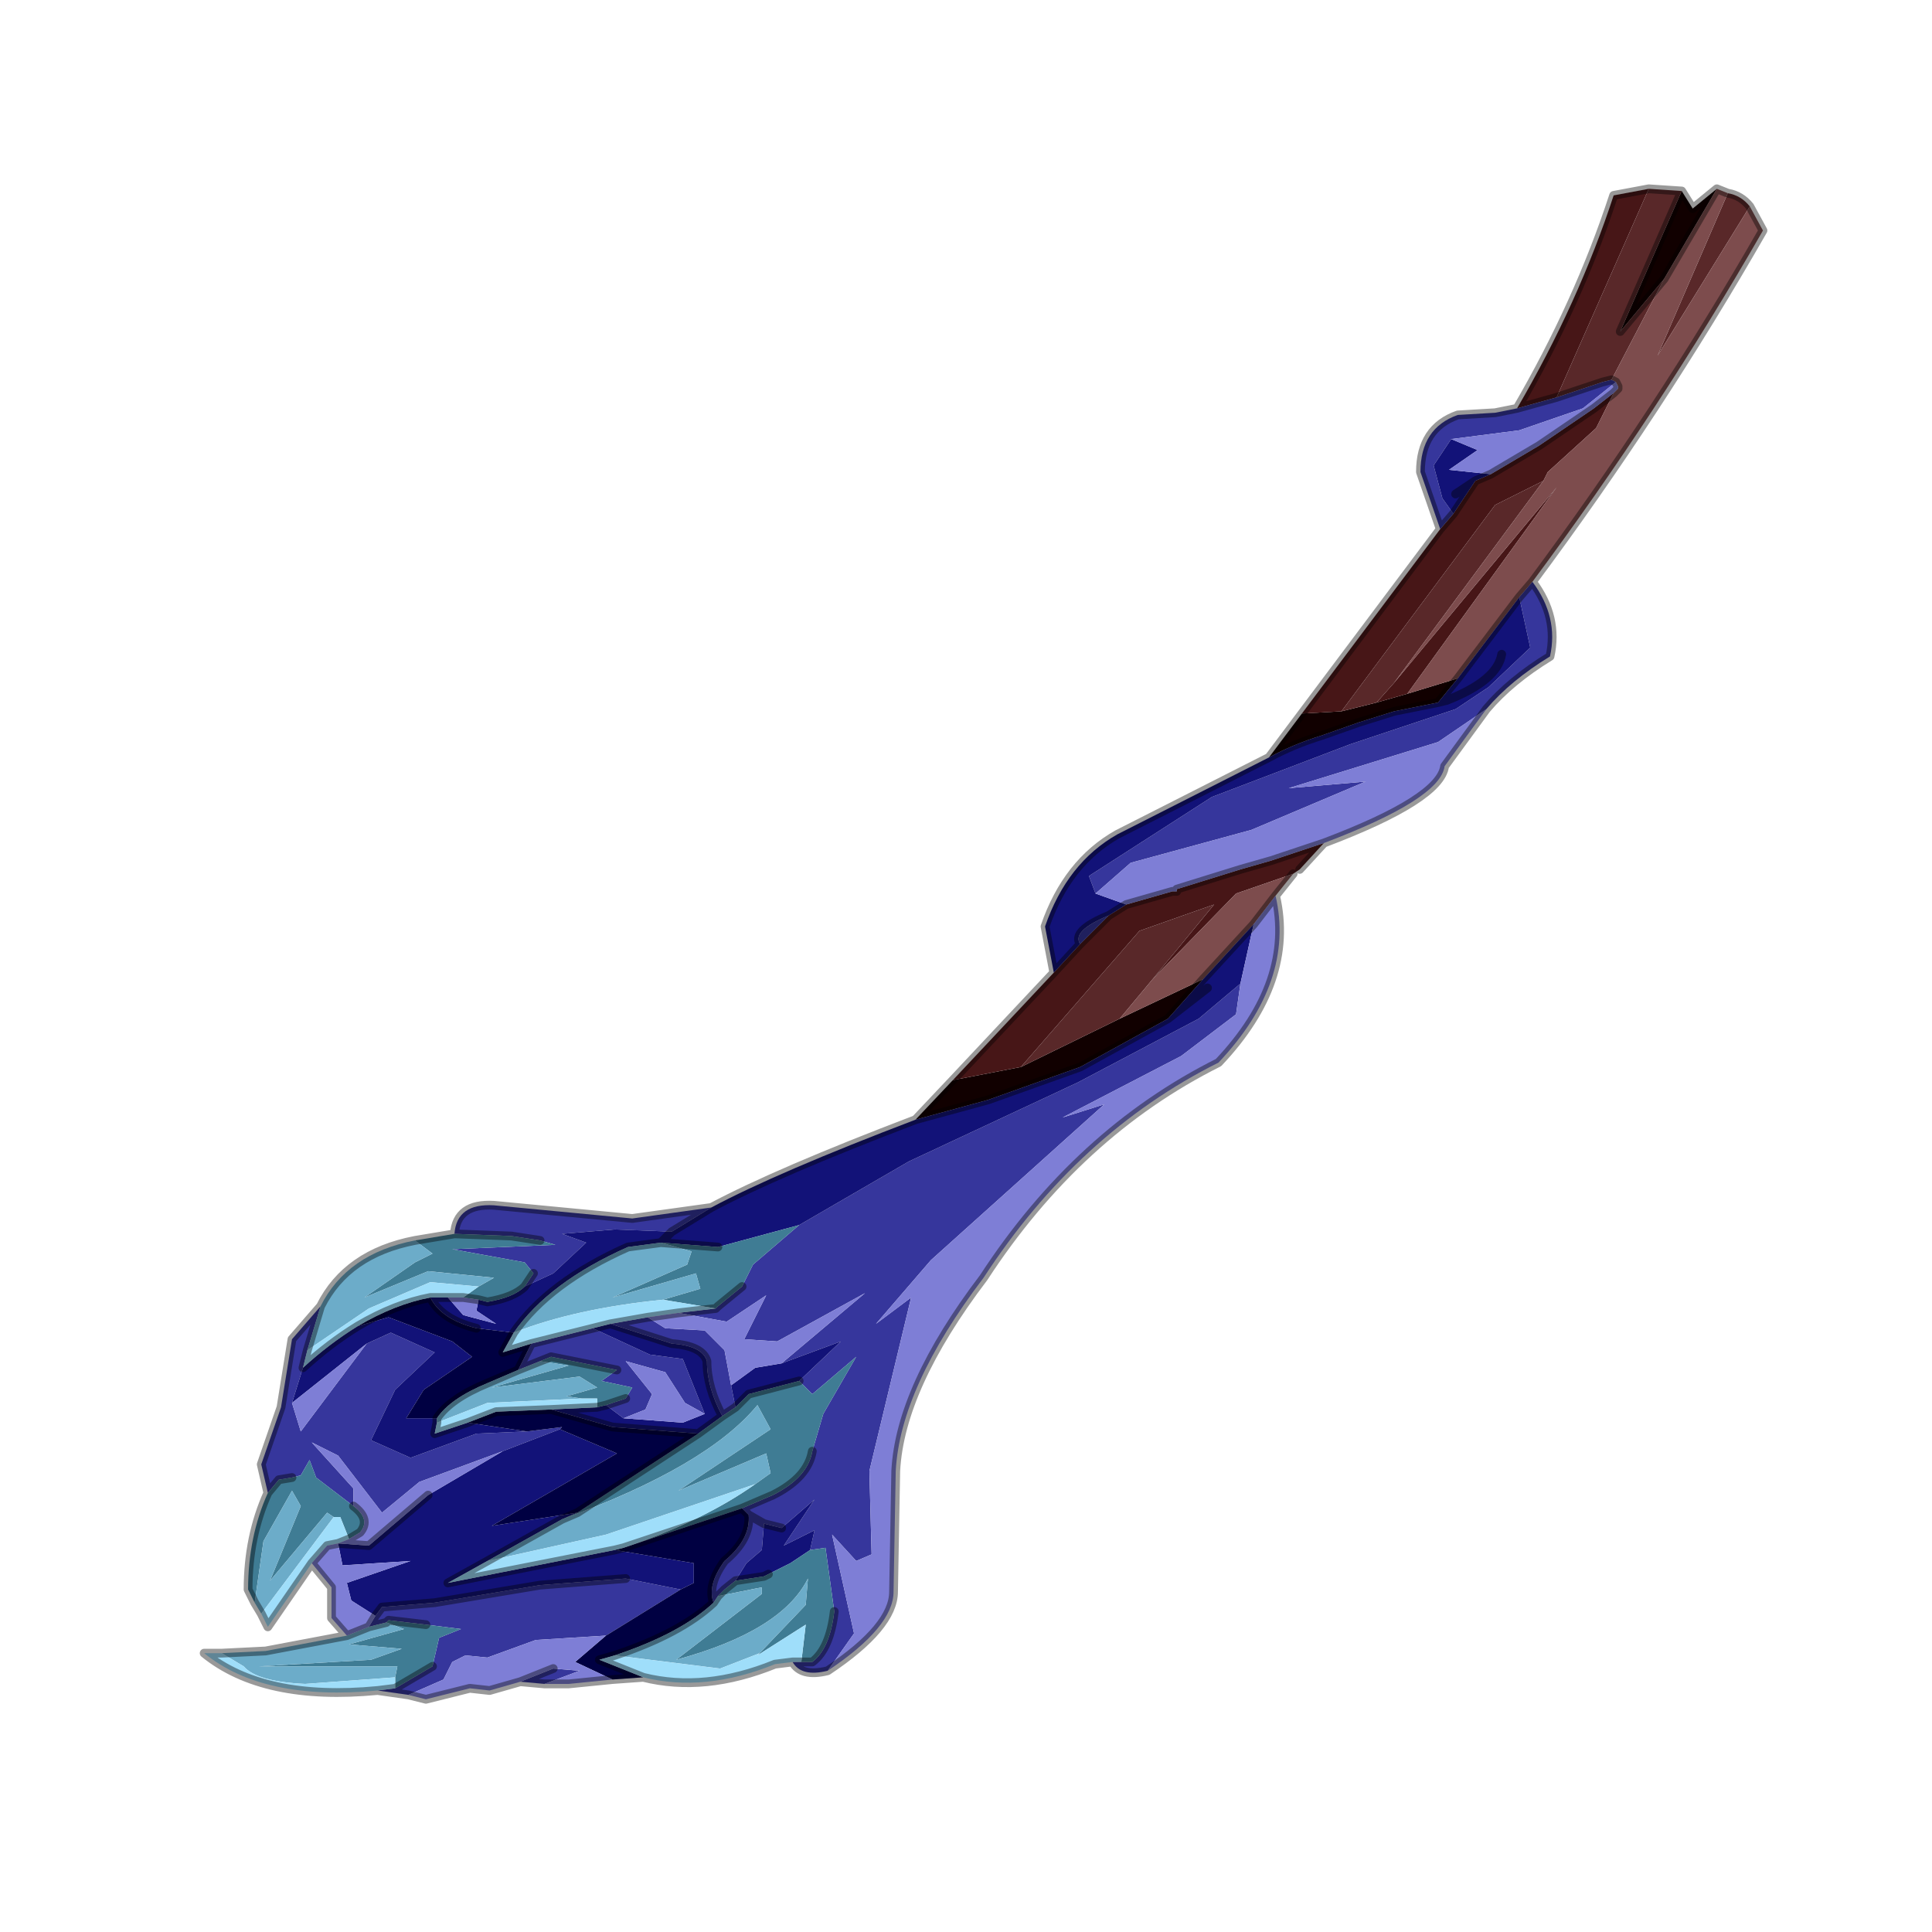 <?xml version="1.0" encoding="UTF-8" standalone="no"?>
<svg xmlns:xlink="http://www.w3.org/1999/xlink" height="440.0px" width="440.0px" xmlns="http://www.w3.org/2000/svg">
  <g transform="matrix(10.0, 0.0, 0.0, 10.0, 0.0, 0.0)">
    <use height="44.0" transform="matrix(1.0, 0.0, 0.0, 1.0, 0.0, 0.0)" width="44.0" xlink:href="#shape0"/>
  </g>
  <defs>
    <g id="shape0" transform="matrix(1.0, 0.0, 0.0, 1.0, 0.0, 0.0)">
      <path d="M44.0 44.0 L0.0 44.0 0.0 0.0 44.0 0.0 44.0 44.0" fill="#33cc33" fill-opacity="0.0" fill-rule="evenodd" stroke="none"/>
      <path d="M39.1 4.3 L38.55 4.75 38.3 4.35 36.9 7.55 37.9 6.35 39.1 4.3 M29.65 16.25 L28.9 17.25 Q29.45 16.95 30.1 16.75 L30.95 16.45 31.75 16.2 32.75 16.0 33.2 15.45 32.05 15.8 31.35 16.0 30.55 16.2 29.65 16.25 M21.7 24.6 L20.85 25.5 22.5 25.05 24.6 24.3 26.6 23.2 27.4 22.3 25.5 23.2 23.25 24.3 21.7 24.6" fill="#110000" fill-rule="evenodd" stroke="none"/>
      <path d="M29.45 19.9 L29.6 19.8 30.15 19.2 28.95 19.6 28.25 19.8 26.8 20.25 26.8 20.3 26.7 20.3 25.65 20.6 25.25 20.85 24.6 21.5 24.0 22.15 21.7 24.6 23.25 24.3 25.95 21.2 27.65 20.6 26.25 22.3 28.15 20.35 29.45 19.9 M37.55 4.3 L36.75 4.45 Q35.95 6.9 34.55 9.3 L35.45 9.05 37.55 4.3 M32.8 12.05 L29.65 16.25 30.55 16.2 34.05 11.5 35.15 10.95 35.25 10.75 36.35 9.75 36.75 8.95 36.3 9.3 35.05 10.15 33.95 10.8 33.6 10.95 33.1 11.7 32.8 12.05 M31.35 16.0 L32.05 15.8 35.45 11.1 31.75 15.55 31.35 16.0" fill="#471617" fill-rule="evenodd" stroke="none"/>
      <path d="M39.85 4.7 Q39.65 4.45 39.35 4.4 L37.75 8.1 39.85 4.7 M38.3 4.35 L37.55 4.3 35.45 9.05 36.5 8.7 36.7 8.65 37.9 6.35 36.9 7.55 38.3 4.35 M31.35 16.0 L31.75 15.55 35.15 10.95 34.05 11.5 30.55 16.2 31.35 16.0 M25.5 23.2 L26.25 22.3 27.65 20.6 25.95 21.2 23.25 24.3 25.5 23.2" fill="#592829" fill-rule="evenodd" stroke="none"/>
      <path d="M29.05 20.4 L29.45 19.9 28.15 20.35 26.25 22.3 25.5 23.2 27.4 22.3 28.55 21.05 29.05 20.4 M34.9 13.25 Q37.8 9.35 40.15 5.25 L39.85 4.7 37.75 8.1 39.35 4.4 39.1 4.3 37.9 6.35 36.7 8.65 36.8 8.7 36.85 8.8 36.85 8.85 36.75 8.95 36.35 9.75 35.25 10.75 35.15 10.95 31.75 15.55 35.45 11.1 32.05 15.8 33.2 15.45 34.6 13.6 34.9 13.25" fill="#7d4c4d" fill-rule="evenodd" stroke="none"/>
      <path d="M8.6 38.5 L9.3 38.6 10.1 38.25 10.3 37.85 10.6 37.7 11.1 37.75 12.2 37.35 13.8 37.25 15.5 36.2 14.25 35.95 12.3 36.1 9.9 36.5 8.7 36.6 8.55 36.8 8.4 37.05 8.8 36.95 8.85 36.9 9.7 37.0 10.5 37.1 10.0 37.3 9.85 37.95 9.0 38.45 8.6 38.5 M11.85 38.3 L12.4 38.35 13.2 38.05 12.6 38.0 11.85 38.3 M18.05 37.85 Q18.25 38.2 18.85 38.05 L19.45 37.2 18.95 34.95 19.5 35.55 19.85 35.4 19.8 33.5 20.75 29.55 19.95 30.15 21.2 28.7 25.15 25.15 24.2 25.45 26.9 24.05 28.15 23.1 28.25 22.4 27.3 23.2 24.55 24.65 20.7 26.45 18.2 27.9 17.15 28.8 16.9 29.3 16.35 29.75 16.3 29.8 15.45 29.9 16.55 30.1 17.45 29.5 16.95 30.5 17.7 30.55 19.7 29.45 17.8 31.05 19.15 30.55 18.2 31.45 18.5 31.75 19.5 30.9 18.75 32.2 18.5 33.05 Q18.4 33.65 17.6 34.05 L16.9 34.35 17.05 34.5 Q17.1 35.05 16.5 35.55 16.1 36.1 16.25 36.5 L16.35 36.35 16.5 36.2 16.75 36.0 17.0 35.6 17.35 35.3 17.4 34.7 17.8 34.8 18.55 34.15 17.85 35.2 18.55 34.85 18.45 35.3 18.8 35.25 19.0 36.7 Q18.9 37.55 18.5 37.85 L18.25 37.85 18.05 37.85 M34.55 9.3 L34.05 9.4 33.2 9.45 Q32.35 9.75 32.35 10.75 L32.8 12.05 33.1 11.7 32.85 11.35 32.65 10.6 33.05 10.0 34.6 9.8 36.05 9.3 36.8 8.7 36.7 8.65 36.5 8.7 35.45 9.05 34.55 9.3 M16.2 27.5 L14.4 27.75 11.25 27.45 Q10.4 27.4 10.35 28.1 L11.65 28.15 12.3 28.25 12.65 28.35 10.3 28.45 11.95 28.75 12.15 29.0 11.95 29.3 12.6 29.0 13.35 28.3 12.8 28.1 14.0 28.0 15.3 28.05 16.2 27.5 M7.3 29.75 L6.65 30.5 6.4 32.05 5.95 33.35 6.1 34.0 6.35 33.7 6.65 33.65 6.85 33.6 7.05 33.25 7.2 33.65 8.05 34.3 8.05 33.9 7.1 32.85 7.7 33.15 8.7 34.45 9.55 33.75 11.45 33.05 12.75 32.55 12.8 32.5 12.0 32.6 10.85 32.65 9.35 33.2 8.45 32.8 9.0 31.65 9.9 30.8 8.9 30.35 8.35 30.6 6.85 32.6 6.65 31.95 6.9 31.15 7.0 30.75 7.3 29.75 M12.1 30.6 L11.8 31.2 12.3 31.0 12.55 30.9 14.05 31.2 13.7 31.45 14.4 31.6 14.25 31.85 13.8 32.0 14.2 32.3 14.7 32.1 14.85 31.75 14.25 31.0 15.15 31.25 15.6 31.95 16.05 32.2 15.55 30.95 14.8 30.85 13.5 30.25 12.1 30.6 M14.75 30.0 L13.9 30.15 15.3 30.6 Q16.0 30.65 16.1 31.0 16.1 31.6 16.45 32.25 L16.75 32.05 16.65 31.55 16.5 30.75 16.05 30.3 15.15 30.25 14.75 30.0 M17.05 34.5 L17.4 34.7 17.05 34.5" fill="#36369c" fill-rule="evenodd" stroke="none"/>
      <path d="M33.85 16.15 Q34.4 15.5 35.3 14.95 35.5 14.05 34.9 13.25 L34.6 13.6 34.85 14.75 33.9 15.65 33.15 16.15 30.75 16.95 27.6 18.15 24.8 19.95 24.95 20.35 25.75 19.65 28.5 18.9 31.1 17.8 29.35 17.95 32.75 16.9 33.85 16.15 M24.6 21.5 L25.25 20.85 Q24.4 21.2 24.6 21.5" fill="#36369c" fill-rule="evenodd" stroke="none"/>
      <path d="M28.9 17.25 L25.45 19.0 Q24.3 19.65 23.8 21.1 L24.0 22.15 24.6 21.5 Q24.4 21.2 25.25 20.85 L25.65 20.6 24.95 20.35 24.8 19.95 27.6 18.15 30.75 16.95 33.15 16.15 33.9 15.65 34.85 14.75 34.6 13.6 33.2 15.45 32.75 16.0 31.75 16.2 30.95 16.45 30.1 16.75 Q29.45 16.95 28.9 17.25 M20.85 25.5 Q17.7 26.7 16.2 27.5 L15.3 28.05 14.0 28.0 12.8 28.1 13.35 28.3 12.6 29.0 11.95 29.3 Q11.7 29.55 11.1 29.65 L10.9 29.6 10.85 29.85 11.3 30.15 10.55 29.95 10.2 29.55 9.8 29.55 Q10.05 30.05 10.85 30.25 L11.7 30.35 Q12.5 29.2 14.3 28.4 L15.05 28.3 15.3 28.05 15.05 28.3 16.35 28.4 18.2 27.9 20.7 26.45 24.55 24.65 27.3 23.2 28.25 22.4 28.55 21.05 27.4 22.3 26.6 23.2 24.6 24.3 22.5 25.05 20.85 25.5 M33.05 10.0 L32.65 10.6 32.85 11.35 33.1 11.7 33.6 10.95 33.95 10.8 33.0 10.7 33.65 10.25 33.05 10.0 M33.15 11.25 L33.6 10.95 33.15 11.25 M34.2 14.9 Q34.1 15.5 32.95 15.95 L32.75 16.0 32.95 15.95 Q34.1 15.5 34.2 14.9 M9.95 32.3 L9.25 32.3 9.65 31.65 10.75 30.9 10.3 30.55 8.85 30.0 8.15 30.2 Q7.5 30.6 6.9 31.15 L6.65 31.95 8.35 30.6 8.9 30.35 9.9 30.8 9.0 31.65 8.45 32.8 9.35 33.2 10.85 32.65 12.0 32.6 10.65 32.4 9.9 32.65 9.95 32.4 9.95 32.3 M12.55 32.1 L13.95 32.5 15.9 32.65 16.45 32.25 Q16.1 31.6 16.1 31.0 16.0 30.65 15.3 30.6 L13.9 30.15 13.5 30.25 14.8 30.85 15.55 30.95 16.05 32.2 15.55 32.4 14.2 32.3 13.8 32.0 13.6 32.05 12.55 32.1 M13.15 34.45 L11.2 34.75 14.05 33.1 12.75 32.55 11.45 33.05 9.75 34.05 8.4 35.2 7.7 35.15 7.8 35.65 9.35 35.55 7.9 36.05 8.0 36.45 8.55 36.8 8.7 36.6 9.9 36.5 12.3 36.1 14.25 35.95 15.5 36.2 15.8 36.05 15.8 35.6 14.0 35.3 10.2 36.05 11.1 35.55 12.8 34.6 13.15 34.45 M18.2 31.45 L19.15 30.55 17.8 31.05 17.2 31.15 16.65 31.55 16.75 32.05 17.05 31.75 18.2 31.45 M16.75 36.0 L17.4 35.9 17.5 35.85 18.0 35.6 18.45 35.3 18.55 34.85 17.85 35.2 18.55 34.15 17.8 34.8 17.4 34.7 17.35 35.3 17.0 35.6 16.75 36.0 M27.5 22.5 L26.6 23.2 27.5 22.5" fill="#121278" fill-rule="evenodd" stroke="none"/>
      <path d="M10.35 28.1 L9.45 28.25 9.85 28.55 9.45 28.75 8.3 29.55 9.75 28.95 11.25 29.1 10.9 29.3 10.55 29.55 10.9 29.6 11.1 29.65 Q11.7 29.55 11.95 29.3 L12.15 29.0 11.95 28.75 10.3 28.45 12.65 28.35 12.3 28.25 11.65 28.15 10.35 28.1 M6.1 34.0 Q5.65 35.0 5.65 36.2 L5.8 36.5 6.0 35.1 6.65 33.95 6.85 34.3 6.15 36.0 7.45 34.45 7.6 34.55 7.75 34.55 7.95 35.05 8.2 34.9 Q8.45 34.6 8.05 34.3 L7.2 33.65 7.05 33.25 6.85 33.6 6.65 33.65 6.35 33.7 6.1 34.0 M9.0 38.2 L9.0 38.45 9.85 37.95 10.0 37.3 10.5 37.1 9.7 37.0 8.85 36.9 8.8 36.95 9.2 37.1 7.95 37.45 9.15 37.55 8.45 37.8 5.9 37.95 9.05 37.95 9.0 38.2 M15.9 32.65 L13.15 34.45 12.8 34.6 Q16.1 33.4 17.25 32.0 L17.55 32.55 15.45 33.95 17.45 33.1 17.55 33.55 17.2 33.8 Q16.0 34.65 14.2 35.25 L16.9 34.35 17.6 34.05 Q18.4 33.65 18.5 33.05 L18.75 32.2 19.5 30.9 18.5 31.75 18.2 31.45 17.05 31.75 16.75 32.05 16.45 32.25 15.9 32.65 M13.25 31.85 L13.6 31.85 13.6 32.05 13.8 32.0 14.25 31.85 14.4 31.6 13.7 31.45 14.05 31.2 12.55 30.9 12.3 31.0 12.95 31.1 11.2 31.6 13.2 31.35 13.6 31.6 12.9 31.8 13.25 31.85 M15.05 28.3 L15.75 28.5 15.65 28.8 13.95 29.55 15.85 29.0 15.95 29.35 15.1 29.6 16.3 29.8 16.35 29.75 16.9 29.3 17.15 28.8 18.2 27.9 16.35 28.4 15.05 28.3 M19.0 36.7 L18.8 35.25 18.45 35.3 18.0 35.6 17.5 35.85 17.4 35.9 16.75 36.0 16.5 36.2 16.35 36.35 17.35 36.15 17.35 36.3 15.4 37.8 Q17.8 37.15 18.4 35.95 L18.35 36.55 17.3 37.65 17.25 37.7 18.35 37.0 18.25 37.85 18.5 37.85 Q18.9 37.55 19.0 36.7" fill="#3f7c94" fill-rule="evenodd" stroke="none"/>
      <path d="M13.95 38.25 L14.65 38.2 13.65 37.8 14.0 37.7 Q15.5 37.2 16.25 36.5 16.1 36.1 16.5 35.55 17.1 35.05 17.05 34.5 L16.9 34.35 14.2 35.25 14.0 35.3 15.8 35.6 15.8 36.05 15.5 36.2 13.8 37.25 13.1 37.85 13.95 38.25 M11.7 30.35 L10.85 30.25 Q10.05 30.05 9.8 29.55 9.0 29.7 8.15 30.2 L8.85 30.0 10.3 30.55 10.75 30.9 9.65 31.65 9.25 32.3 9.95 32.3 Q10.25 31.85 11.1 31.5 L11.8 31.2 12.1 30.6 11.45 30.8 11.7 30.35 M12.55 32.1 L11.3 32.15 10.65 32.4 12.0 32.6 12.8 32.5 12.75 32.55 14.05 33.1 11.2 34.75 13.15 34.45 15.9 32.65 13.95 32.5 12.55 32.1" fill="#000042" fill-rule="evenodd" stroke="none"/>
      <path d="M9.45 28.25 Q7.9 28.55 7.3 29.75 L7.0 30.75 8.4 29.8 9.8 29.2 10.9 29.3 11.25 29.1 9.75 28.95 8.3 29.55 9.45 28.75 9.85 28.55 9.45 28.25 M5.8 36.5 L5.95 36.75 7.6 34.55 7.45 34.45 6.15 36.0 6.85 34.3 6.65 33.95 6.0 35.1 5.8 36.5 M7.9 37.25 L6.05 37.6 5.05 37.65 5.55 37.95 Q5.85 38.3 6.95 38.35 L9.0 38.2 9.05 37.95 5.9 37.95 8.45 37.8 9.15 37.55 7.95 37.45 9.2 37.1 8.8 36.95 8.4 37.05 7.9 37.25 M15.05 28.3 L14.3 28.4 Q12.5 29.2 11.7 30.35 13.1 29.8 15.1 29.6 L15.95 29.35 15.85 29.0 13.95 29.55 15.65 28.8 15.75 28.5 15.05 28.3 M11.8 31.2 L11.1 31.5 Q10.25 31.85 9.95 32.3 L9.95 32.4 11.1 31.95 13.25 31.85 12.9 31.8 13.6 31.6 13.2 31.35 11.2 31.6 12.95 31.1 12.3 31.0 11.8 31.2 M12.8 34.6 L11.1 35.55 13.8 34.95 17.2 33.8 17.55 33.55 17.45 33.1 15.45 33.95 17.55 32.55 17.25 32.0 Q16.1 33.4 12.8 34.6 M16.25 36.5 Q15.5 37.2 14.0 37.7 L16.4 38.0 17.3 37.65 18.35 36.55 18.4 35.95 Q17.8 37.15 15.4 37.8 L17.35 36.3 17.35 36.15 16.35 36.35 16.25 36.5" fill="#6cacc9" fill-rule="evenodd" stroke="none"/>
      <path d="M5.05 37.65 L4.65 37.65 Q6.0 38.75 8.6 38.5 L9.0 38.45 9.0 38.2 6.95 38.35 Q5.85 38.3 5.55 37.95 L5.05 37.65 M14.65 38.2 Q16.05 38.55 17.65 37.9 L18.05 37.85 18.25 37.85 18.35 37.0 17.25 37.7 17.3 37.65 16.4 38.0 14.0 37.7 13.65 37.8 14.65 38.2 M5.95 36.75 L6.1 37.05 7.1 35.6 7.45 35.2 7.7 35.15 7.95 35.05 7.75 34.55 7.6 34.55 5.95 36.75 M9.8 29.55 L10.2 29.55 10.55 29.55 10.9 29.3 9.8 29.2 8.4 29.8 7.0 30.75 6.9 31.15 Q7.5 30.6 8.15 30.2 9.0 29.7 9.8 29.55 M11.7 30.35 L11.45 30.8 12.1 30.6 13.5 30.25 13.9 30.15 14.75 30.0 15.45 29.9 16.3 29.8 15.1 29.6 Q13.1 29.8 11.7 30.35 M10.65 32.4 L11.3 32.15 12.55 32.1 13.6 32.05 13.6 31.85 13.25 31.85 11.1 31.95 9.95 32.4 9.9 32.65 10.65 32.4 M11.1 35.55 L10.2 36.05 14.0 35.3 14.2 35.25 Q16.0 34.65 17.2 33.8 L13.8 34.95 11.1 35.55" fill="#9fdefa" fill-rule="evenodd" stroke="none"/>
      <path d="M9.3 38.6 L9.7 38.7 10.7 38.45 11.15 38.5 11.85 38.3 12.6 38.0 13.2 38.05 12.4 38.35 12.95 38.35 13.95 38.25 13.1 37.85 13.8 37.25 12.2 37.35 11.1 37.75 10.6 37.7 10.3 37.85 10.1 38.25 9.3 38.6 M18.85 38.05 Q20.35 37.05 20.35 36.25 L20.4 33.5 Q20.5 31.6 22.4 29.1 24.55 25.8 27.75 24.2 29.5 22.35 29.05 20.4 L28.55 21.05 28.25 22.4 28.15 23.1 26.9 24.05 24.2 25.45 25.15 25.15 21.2 28.7 19.95 30.15 20.75 29.55 19.8 33.5 19.85 35.4 19.5 35.55 18.95 34.95 19.45 37.2 18.85 38.05 M30.15 19.2 Q32.8 18.2 32.9 17.45 L33.85 16.15 32.75 16.9 29.35 17.95 31.1 17.8 28.5 18.9 25.75 19.65 24.95 20.35 25.65 20.6 26.7 20.3 26.8 20.3 26.8 20.25 28.25 19.8 28.95 19.6 30.15 19.2 M7.1 35.6 L7.55 36.15 7.55 36.85 7.9 37.25 8.4 37.05 8.55 36.8 8.0 36.45 7.9 36.05 9.35 35.55 7.8 35.65 7.7 35.15 8.4 35.2 9.75 34.05 11.45 33.05 9.55 33.75 8.7 34.45 7.7 33.15 7.1 32.85 8.05 33.9 8.05 34.3 Q8.45 34.6 8.2 34.9 L7.95 35.05 7.7 35.15 7.45 35.2 7.1 35.6 M36.8 8.7 L36.05 9.3 34.6 9.8 33.05 10.0 33.65 10.25 33.0 10.7 33.95 10.8 35.05 10.15 36.3 9.3 36.75 8.95 36.85 8.85 36.85 8.8 36.8 8.7 M10.2 29.55 L10.55 29.95 11.3 30.15 10.85 29.85 10.9 29.6 10.55 29.55 10.2 29.55 M6.65 31.95 L6.85 32.6 8.35 30.6 6.65 31.95 M17.8 31.05 L19.7 29.45 17.7 30.55 16.95 30.5 17.45 29.5 16.55 30.1 15.45 29.9 14.75 30.0 15.15 30.25 16.05 30.3 16.5 30.75 16.65 31.55 17.2 31.15 17.8 31.05 M16.05 32.2 L15.6 31.95 15.15 31.25 14.25 31.0 14.85 31.75 14.7 32.1 14.2 32.3 15.55 32.4 16.05 32.2" fill="#7e7ed6" fill-rule="evenodd" stroke="none"/>
      <path d="M5.05 37.65 L4.65 37.65 Q6.0 38.75 8.6 38.5 L9.3 38.6 9.7 38.7 10.7 38.45 11.15 38.5 11.85 38.3 12.4 38.35 12.95 38.35 13.95 38.25 14.65 38.2 Q16.05 38.55 17.65 37.9 L18.05 37.85 Q18.25 38.2 18.85 38.05 20.35 37.05 20.35 36.25 L20.4 33.5 Q20.5 31.6 22.4 29.1 24.55 25.8 27.75 24.2 29.5 22.35 29.05 20.4 L29.45 19.9 M29.6 19.8 L30.15 19.2 Q32.8 18.2 32.9 17.45 L33.85 16.15 Q34.4 15.5 35.3 14.95 35.5 14.05 34.9 13.25 37.8 9.35 40.15 5.25 L39.85 4.7 Q39.65 4.45 39.35 4.4 L39.1 4.3 38.55 4.75 38.3 4.35 37.55 4.3 36.75 4.45 Q35.95 6.9 34.55 9.3 L34.05 9.4 33.2 9.45 Q32.35 9.75 32.35 10.75 L32.8 12.05 29.65 16.25 28.9 17.25 25.45 19.0 Q24.3 19.65 23.8 21.1 L24.0 22.15 21.7 24.6 20.85 25.5 Q17.7 26.7 16.2 27.5 L14.4 27.75 11.25 27.45 Q10.4 27.4 10.35 28.1 L9.45 28.25 Q7.9 28.55 7.3 29.75 L6.65 30.5 6.4 32.05 5.95 33.35 6.1 34.0 Q5.65 35.0 5.65 36.2 L5.8 36.5 5.95 36.75 6.1 37.05 7.1 35.6 7.55 36.15 7.55 36.85 7.9 37.25 6.05 37.6 5.05 37.65 M9.0 38.45 L8.6 38.5 M33.2 15.45 L32.75 16.0 31.75 16.2 30.95 16.45 30.1 16.75 Q29.45 16.95 28.9 17.25 M34.6 13.6 L34.9 13.25 M25.65 20.6 L26.7 20.3 26.8 20.3 26.8 20.25 28.25 19.8 28.95 19.6 30.15 19.2 M28.55 21.05 L27.4 22.3 26.6 23.2 27.5 22.5 M28.55 21.05 L29.05 20.4 M25.25 20.85 L24.6 21.5 Q24.4 21.2 25.25 20.85 L25.65 20.6 M24.6 21.5 L24.0 22.15 M33.1 11.7 L32.8 12.05 M36.75 8.95 L36.85 8.85 36.85 8.8 36.8 8.7 36.7 8.65 36.5 8.7 35.45 9.05 34.55 9.3 M37.9 6.35 L39.1 4.3 M33.95 10.8 L35.05 10.15 36.3 9.3 36.75 8.95 M38.3 4.35 L36.9 7.55 37.9 6.35 M33.6 10.95 L33.15 11.25 M33.95 10.8 L33.6 10.95 33.1 11.7 M32.75 16.0 L32.95 15.95 Q34.1 15.5 34.2 14.9 M33.2 15.45 L34.6 13.6 M10.9 29.6 L11.1 29.65 Q11.7 29.55 11.95 29.3 M15.3 28.05 L15.05 28.3 14.3 28.4 Q12.5 29.2 11.7 30.35 L11.45 30.8 12.1 30.6 11.8 31.2 11.1 31.5 Q10.25 31.85 9.95 32.3 M10.85 30.25 Q10.05 30.05 9.8 29.55 L10.2 29.55 10.55 29.55 10.9 29.6 M7.0 30.75 L7.3 29.75 M8.15 30.2 Q9.0 29.7 9.8 29.55 M10.65 32.4 L11.3 32.15 12.55 32.1 13.95 32.5 15.9 32.65 13.15 34.45 12.8 34.6 11.1 35.55 10.2 36.05 14.0 35.3 14.2 35.25 16.9 34.35 17.05 34.5 Q17.1 35.05 16.5 35.55 16.1 36.1 16.25 36.5 15.5 37.2 14.0 37.7 L13.65 37.8 14.65 38.2 M10.65 32.4 L9.9 32.65 9.95 32.4 9.95 32.3 M13.6 32.05 L12.55 32.1 M7.0 30.75 L6.9 31.15 M8.15 30.2 Q7.5 30.6 6.9 31.15 M10.35 28.1 L11.65 28.15 12.3 28.25 M12.15 29.0 L11.95 29.3 M16.3 29.8 L16.35 29.75 16.9 29.3 M15.45 29.9 L16.3 29.8 M15.45 29.9 L14.75 30.0 13.9 30.15 13.5 30.25 12.1 30.6 M18.2 31.45 L17.05 31.75 16.75 32.05 16.45 32.25 Q16.1 31.6 16.1 31.0 16.0 30.65 15.3 30.6 L13.9 30.15 M16.35 28.4 L15.05 28.3 M14.05 31.2 L12.55 30.9 12.3 31.0 11.8 31.2 M13.8 32.0 L14.25 31.85 M13.8 32.0 L13.6 32.05 M15.3 28.05 L16.2 27.5 M14.25 35.95 L12.3 36.1 9.9 36.5 8.7 36.6 8.55 36.8 8.4 37.05 8.8 36.95 8.85 36.9 9.7 37.0 M7.7 35.15 L8.4 35.2 9.75 34.05 M16.45 32.25 L15.9 32.65 M16.9 34.35 L17.6 34.05 Q18.4 33.65 18.5 33.05 M19.0 36.7 Q18.9 37.55 18.5 37.85 L18.25 37.85 18.05 37.85 M16.35 36.35 L16.5 36.2 16.75 36.0 17.4 35.9 17.5 35.85 M17.8 34.8 L17.4 34.7 17.05 34.5 M16.35 36.35 L16.25 36.5 M6.65 33.65 L6.35 33.7 6.1 34.0 M7.95 35.05 L7.7 35.15 7.45 35.2 7.1 35.6 M7.95 35.05 L8.2 34.9 Q8.45 34.6 8.05 34.3 M9.85 37.95 L9.0 38.45 M8.4 37.05 L7.9 37.25 M11.85 38.3 L12.6 38.0 M20.85 25.5 L22.5 25.05 24.6 24.3 26.6 23.2" fill="none" stroke="#000000" stroke-linecap="round" stroke-linejoin="round" stroke-opacity="0.4" stroke-width="0.2"/>
    </g>
  </defs>
</svg>
